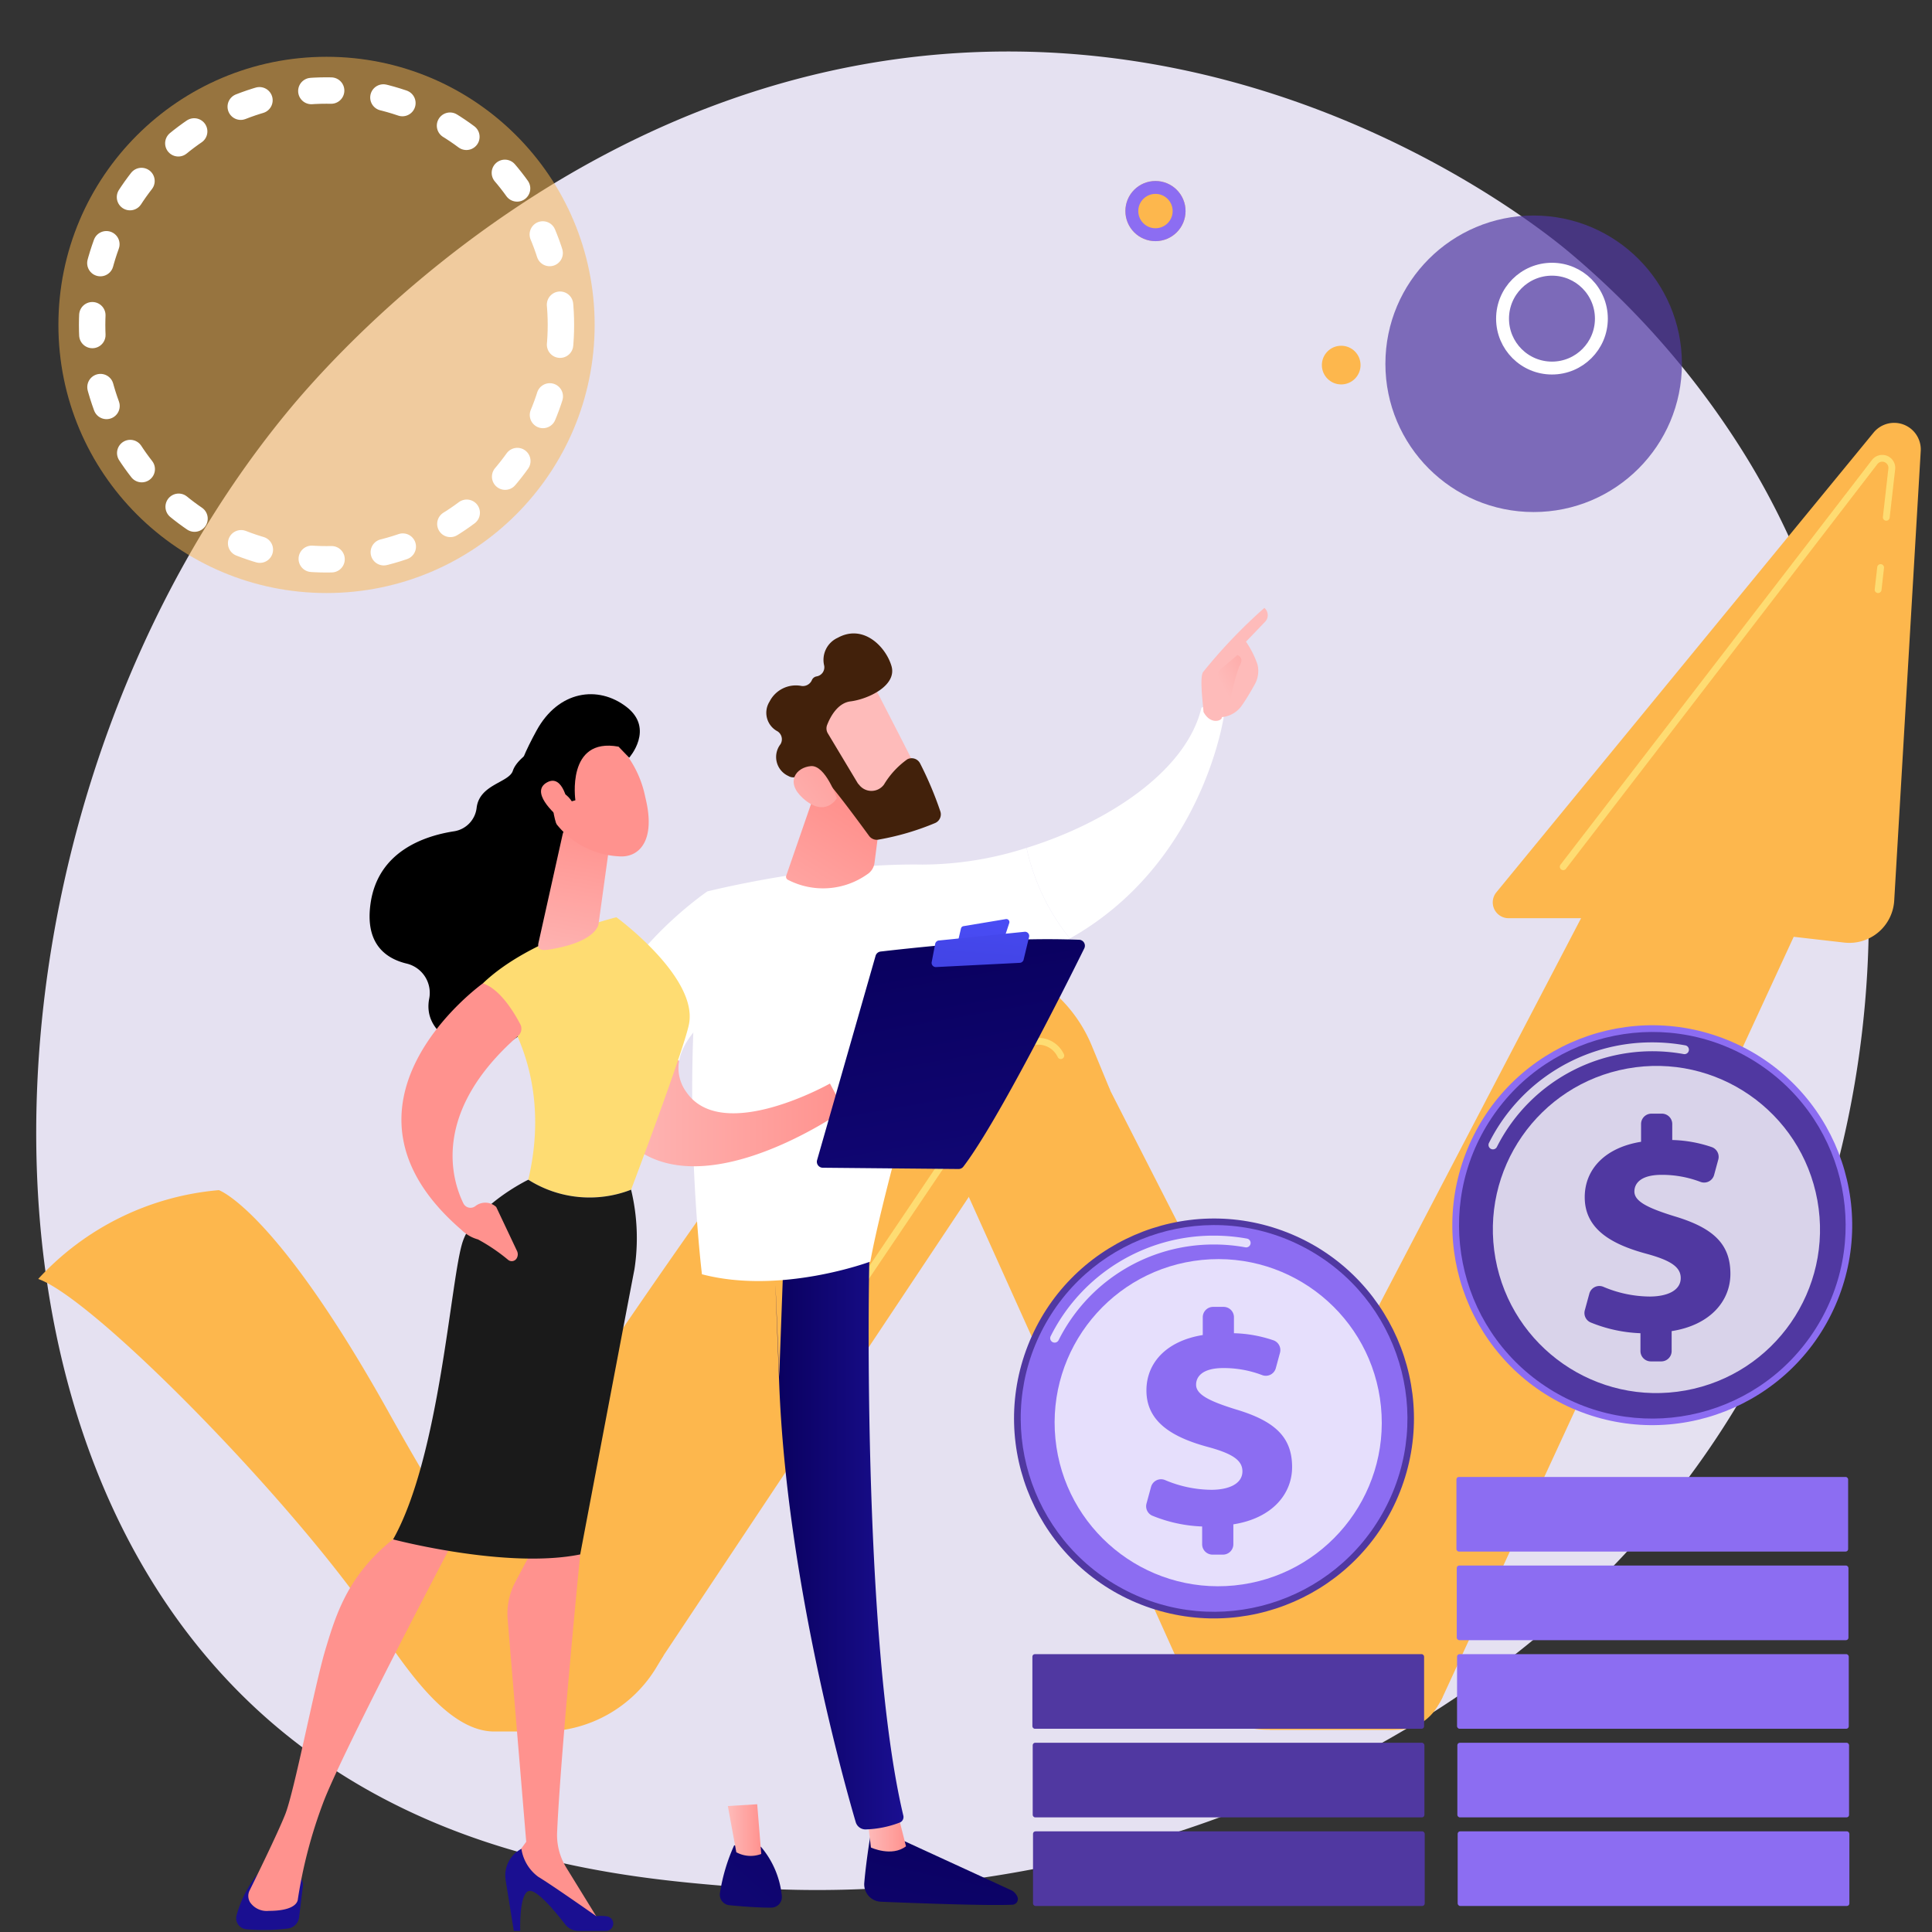 <svg id="Grupo_135390" data-name="Grupo 135390" xmlns="http://www.w3.org/2000/svg" xmlns:xlink="http://www.w3.org/1999/xlink" width="190" height="190" viewBox="0 0 190 190">
  <rect x="0" y="0" width="190" height="190" fill="#333333" stroke="none"/>
  <defs>
    <linearGradient id="linear-gradient" x1="0.94" y1="-0.484" x2="-1.895" y2="6.012" gradientUnits="objectBoundingBox">
      <stop offset="0" stop-color="#09005d"/>
      <stop offset="1" stop-color="#1a0f91"/>
    </linearGradient>
    <linearGradient id="linear-gradient-2" y1="0.5" x2="1" y2="0.5" gradientUnits="objectBoundingBox">
      <stop offset="0" stop-color="#febbba"/>
      <stop offset="1" stop-color="#ff928e"/>
    </linearGradient>
    <linearGradient id="linear-gradient-3" x1="0" y1="0.5" x2="1" y2="0.5" xlink:href="#linear-gradient"/>
    <linearGradient id="linear-gradient-4" x1="3.079" y1="-2.223" x2="-3.937" y2="5.384" xlink:href="#linear-gradient"/>
    <linearGradient id="linear-gradient-5" x1="0" y1="0.5" x2="1" y2="0.5" xlink:href="#linear-gradient-2"/>
    <linearGradient id="linear-gradient-7" x1="1084.288" y1="1.605" x2="1086.288" y2="4.278" xlink:href="#linear-gradient-2"/>
    <linearGradient id="linear-gradient-8" x1="0.339" y1="0.706" x2="2.358" y2="-1.072" xlink:href="#linear-gradient-2"/>
    <linearGradient id="linear-gradient-9" x1="0" y1="0.5" x2="1" y2="0.5" xlink:href="#linear-gradient-2"/>
    <linearGradient id="linear-gradient-10" x1="0.384" y1="-0.062" x2="0.898" y2="2.428" xlink:href="#linear-gradient"/>
    <linearGradient id="linear-gradient-11" x1="1.306" y1="-2.279" x2="-0.546" y2="4.058" gradientUnits="objectBoundingBox">
      <stop offset="0" stop-color="#4f52ff"/>
      <stop offset="1" stop-color="#4042e2"/>
    </linearGradient>
    <linearGradient id="linear-gradient-12" x1="1.24" y1="-2.806" x2="0.27" y2="1.549" xlink:href="#linear-gradient-11"/>
    <linearGradient id="linear-gradient-14" x1="-0.324" y1="2.006" x2="0.663" y2="0.304" xlink:href="#linear-gradient-2"/>
    <linearGradient id="linear-gradient-15" x1="-268.405" y1="-115.258" x2="-269.477" y2="-113.976" xlink:href="#linear-gradient-2"/>
    <linearGradient id="linear-gradient-16" x1="-0.575" y1="1.37" x2="1.998" y2="-0.671" xlink:href="#linear-gradient-2"/>
    <linearGradient id="linear-gradient-17" x1="-1290.148" y1="-75.967" x2="-1288.094" y2="-81.36" xlink:href="#linear-gradient"/>
    <linearGradient id="linear-gradient-18" x1="-954.957" y1="1.602" x2="-953.922" y2="-1.187" xlink:href="#linear-gradient-2"/>
    <linearGradient id="linear-gradient-19" x1="-801.989" y1="-52.772" x2="-800.72" y2="-56.448" xlink:href="#linear-gradient"/>
    <linearGradient id="linear-gradient-20" x1="-425.482" y1="1.698" x2="-425.018" y2="-1.193" xlink:href="#linear-gradient-2"/>
    <linearGradient id="linear-gradient-21" x1="0.429" y1="1.282" x2="0.557" y2="0.002" xlink:href="#linear-gradient-2"/>
    <linearGradient id="linear-gradient-22" x1="-738.12" y1="0.5" x2="-737.12" y2="0.5" xlink:href="#linear-gradient-2"/>
    <linearGradient id="linear-gradient-23" x1="-917.983" y1="-107.028" x2="-916.449" y2="-109.282" xlink:href="#linear-gradient-2"/>
    <linearGradient id="linear-gradient-24" x1="-3466.659" y1="-339.958" x2="-3460.867" y2="-347.1" xlink:href="#linear-gradient-2"/>
  </defs>
  <path id="Trazado_193938" data-name="Trazado 193938" d="M176.23,127.654c-18.258,42.674-66.451,61-104.212,57.879-10.31-.853-31.054-2.57-47.251-17.888-31.106-29.415-26.315-90.9,3.462-127.1,3.834-4.661,30.377-35.895,71.74-35.477,30.283.306,51.539,17.413,54.123,19.544a83.36,83.36,0,0,1,16.957,19.239C186.3,67.695,187.639,100.987,176.23,127.654Z" fill="#e5e1f1"/>
  <g id="Grupo_135391" data-name="Grupo 135391">
    <path id="Trazado_193939" data-name="Trazado 193939" d="M120.681,156.978,155.488,90.3h-7.131a1.558,1.558,0,0,1-1.2-2.546l37.1-45.213a2.617,2.617,0,0,1,4.635,1.813l-2.608,44.214a4.417,4.417,0,0,1-4.912,4.129l-4.972-.569-34.535,74.79a5.5,5.5,0,0,1-4.993,3.194H124.895Z" fill="#fdb74d"/>
    <path id="Trazado_193940" data-name="Trazado 193940" d="M91.9,110.211,116.477,164.8a9.009,9.009,0,0,0,8.217,5.313h12.668a4.625,4.625,0,0,0,4.044-2.382l.451-.812h0a3.621,3.621,0,0,1-3.226-1.975l-32.74-64.15Z" fill="#fdb74d"/>
    <path id="Trazado_193941" data-name="Trazado 193941" d="M109.2,107.27h0a5.373,5.373,0,0,0-7.8,1.24L65.265,162.79a15.607,15.607,0,0,1-12.992,6.96H47.189l-4.137-11.918s33.587-51.5,42.244-59.291c0,0,8.621-7.77,17.121-1.895a14.18,14.18,0,0,1,4.992,6.29Z" fill="#fdb74d"/>
    <path id="Trazado_193942" data-name="Trazado 193942" d="M3.757,125.778a27.287,27.287,0,0,1,17.767-8.736s5.566,1.9,16.655,21.767,18.449,28.93,27.086,23.981l-.715,1.188a13.028,13.028,0,0,1-11.158,6.305H48.615c-5.26,0-9.827-8.1-12.9-12.371C27.086,145.915,9.058,127.64,3.757,125.778Z" fill="#fdb74d"/>
    <path id="Trazado_193943" data-name="Trazado 193943" d="M184.7,58.322l-.038,0a.334.334,0,0,1-.295-.37l.245-2.159a.335.335,0,1,1,.665.076l-.244,2.158A.337.337,0,0,1,184.7,58.322Z" fill="#fedc72"/>
    <path id="Trazado_193944" data-name="Trazado 193944" d="M153.731,85.573a.335.335,0,0,1-.265-.539l30.633-39.8a1.275,1.275,0,0,1,2.277.921l-.541,4.771a.335.335,0,0,1-.665-.075l.54-4.771a.605.605,0,0,0-1.081-.438L154,85.442A.332.332,0,0,1,153.731,85.573Z" fill="#fedc72"/>
    <path id="Trazado_193945" data-name="Trazado 193945" d="M84.237,127.3a.341.341,0,0,1-.187-.057.335.335,0,0,1-.09-.465L99.8,103.295a2.782,2.782,0,0,1,4.822.365.335.335,0,1,1-.605.287,2.113,2.113,0,0,0-3.661-.278L84.515,127.152A.333.333,0,0,1,84.237,127.3Z" fill="#fedc72"/>
    <g id="Grupo_135390-2" data-name="Grupo 135390">
      <path id="Trazado_193946" data-name="Trazado 193946" d="M80.12,133.4a.334.334,0,0,1-.277-.522l1.016-1.506a.335.335,0,0,1,.555.375L80.4,133.255A.332.332,0,0,1,80.12,133.4Z" fill="#fedc72"/>
    </g>
  </g>
  <g id="Grupo_135396" data-name="Grupo 135396">
    <path id="Trazado_193947" data-name="Trazado 193947" d="M85.657,180.167s-.443,2.512-.661,5a1.713,1.713,0,0,0,1.639,1.856c3.311.138,10.394.406,12.935.293a.558.558,0,0,0,.491-.764h0a1.252,1.252,0,0,0-.638-.672l-11.7-5.377Z" fill="url(#linear-gradient)"/>
    <path id="Trazado_193948" data-name="Trazado 193948" d="M85.294,178.691l.356,3s2.05.955,3.449-.12l-.848-3.348Z" fill="url(#linear-gradient-2)"/>
    <path id="Trazado_193949" data-name="Trazado 193949" d="M85.562,122.207c-.154.785-.827,39.153,3.275,56.347a.584.584,0,0,1-.343.679,10.147,10.147,0,0,1-3.34.678,1,1,0,0,1-1-.721c-1.172-3.989-6.79-23.977-7.523-43.07-.819-21.335,0-.727,0-.727l.481-13.188Z" fill="url(#linear-gradient-3)"/>
    <path id="Trazado_193950" data-name="Trazado 193950" d="M72.2,181.477a18.087,18.087,0,0,0-1.39,4.638,1.045,1.045,0,0,0,.92,1.251c1.093.108,2.777.246,4.125.237a1.043,1.043,0,0,0,1.032-1.163,8.8,8.8,0,0,0-2.052-4.82Z" fill="url(#linear-gradient-4)"/>
    <path id="Trazado_193951" data-name="Trazado 193951" d="M71.579,177.613l.833,4.543a2.938,2.938,0,0,0,2.453.169l-.4-4.889Z" fill="url(#linear-gradient-5)"/>
    <path id="Trazado_193952" data-name="Trazado 193952" d="M69.329,123.384c-3.354,20.244.728,50.034,2.1,55.864a.912.912,0,0,0,.734.691,6.117,6.117,0,0,0,2.624-.1.833.833,0,0,0,.6-.767c.185-4.714-.148-33.653,2.978-45.089a2.6,2.6,0,0,1,1-1.434l6.066-4.312.465-6.971Z" fill="url(#linear-gradient-3)"/>
    <g id="Grupo_135392" data-name="Grupo 135392">
      <path id="Trazado_193953" data-name="Trazado 193953" d="M90.7,85.027c-10.053-.166-21.144,2.64-21.144,2.64-3,17.483-.524,37.649-.524,37.649,7.782,2.041,16.561-1.248,16.561-1.248,1.293-7.307,7.328-27.874,7.328-27.874a33.093,33.093,0,0,0,12.29-3.9,21.557,21.557,0,0,1-4.261-8.91A33.746,33.746,0,0,1,90.7,85.027Z" fill="#fff"/>
      <path id="Trazado_193954" data-name="Trazado 193954" d="M120.395,70.221a1.923,1.923,0,0,0-2.237-.629c-1.48,6.249-9.236,11.315-17.2,13.792a21.557,21.557,0,0,0,4.261,8.91C118.438,84.859,120.395,70.221,120.395,70.221Z" fill="#fff"/>
    </g>
    <g id="Grupo_135393" data-name="Grupo 135393">
      <path id="Trazado_193955" data-name="Trazado 193955" d="M120.155,70.524c.1.329-1.093.829-1.8-.515-.025-.643-.417-3.4-.032-3.926a51.351,51.351,0,0,1,6.022-6.3.945.945,0,0,1,.118,1.313l-1.927,2.008a9.313,9.313,0,0,1,1.125,2.225,2.7,2.7,0,0,1-.269,1.987c-.338.61-.8,1.4-1.236,2.022A2.668,2.668,0,0,1,120.155,70.524Z" fill="url(#linear-gradient-7)"/>
      <path id="Trazado_193956" data-name="Trazado 193956" d="M121.7,64.411,119.94,65.9l-.552,1.482,1.566,1.737a20.243,20.243,0,0,1,.918-3.578C122.263,64.9,122.06,64.6,121.7,64.411Z" fill="url(#linear-gradient-8)"/>
    </g>
    <path id="Trazado_193957" data-name="Trazado 193957" d="M73.415,97.4l-3.856-9.733s-9.389,6.379-10.933,14.468a22.214,22.214,0,0,1,8.162,2.187C67.482,100.5,73.415,97.4,73.415,97.4Z" fill="#fff"/>
    <path id="Trazado_193958" data-name="Trazado 193958" d="M81.62,106.559s-10.542,5.958-14.1.87a4,4,0,0,1-.733-3.107,22.214,22.214,0,0,0-8.162-2.187,11.16,11.16,0,0,0,1.213,7.653c6.231,11.4,23.176-.63,23.176-.63Z" fill="url(#linear-gradient-9)"/>
    <g id="Grupo_135394" data-name="Grupo 135394">
      <path id="Trazado_193959" data-name="Trazado 193959" d="M80.353,114.1,86.107,94a.585.585,0,0,1,.495-.422c1.042-.121,4.063-.463,7.55-.758a85.724,85.724,0,0,1,12-.4.588.588,0,0,1,.48.846c-1.658,3.354-8.476,17-11.891,21.465a.589.589,0,0,1-.474.233l-13.349-.124A.588.588,0,0,1,80.353,114.1Z" fill="url(#linear-gradient-10)"/>
      <path id="Trazado_193960" data-name="Trazado 193960" d="M94.749,91.082l4.171-.695a.3.3,0,0,1,.334.389l-.413,1.252a.3.3,0,0,1-.245.2l-4.014.536a.3.3,0,0,1-.331-.365l.256-1.093A.3.3,0,0,1,94.749,91.082Z" fill="url(#linear-gradient-11)"/>
      <path id="Trazado_193961" data-name="Trazado 193961" d="M91.626,94.614l.343-1.79a.415.415,0,0,1,.365-.334l8.425-.855a.413.413,0,0,1,.444.508l-.536,2.231a.413.413,0,0,1-.381.316l-8.233.415A.414.414,0,0,1,91.626,94.614Z" fill="url(#linear-gradient-12)"/>
      <path id="Trazado_193962" data-name="Trazado 193962" d="M81.743,109.242s-.8-3.3-.478-4.465.95-2.672,3.038-2.338a30.591,30.591,0,0,1,4.55,1.213,1.2,1.2,0,0,1-1.711,1.032l.984.761s-.141,1.22-1.481.568l.915,1.01a1.067,1.067,0,0,1-1.562.359C85.012,106.74,84.54,109.639,81.743,109.242Z" fill="url(#linear-gradient-9)"/>
    </g>
    <path id="Trazado_193963" data-name="Trazado 193963" d="M80.521,76.866l-3.2,9.25a.333.333,0,0,0,.152.4,7.518,7.518,0,0,0,7.8-.524A1.569,1.569,0,0,0,86,84.872l1.036-8.006Z" fill="url(#linear-gradient-14)"/>
    <g id="Grupo_135395" data-name="Grupo 135395">
      <path id="Trazado_193964" data-name="Trazado 193964" d="M85.627,66.866C85.752,66.984,90.9,77.1,90.9,77.1L85.065,79.92l-6.307-8.863S83.534,64.9,85.627,66.866Z" fill="url(#linear-gradient-15)"/>
      <path id="Trazado_193965" data-name="Trazado 193965" d="M81.341,71.3a.936.936,0,0,0,.07.818l2.912,4.855a.926.926,0,0,0,.16.2,1.528,1.528,0,0,0,2.45-.016,8.229,8.229,0,0,1,2.3-2.488.931.931,0,0,1,1.256.414,34.722,34.722,0,0,1,1.993,4.728.927.927,0,0,1-.539,1.137,25.832,25.832,0,0,1-5.593,1.631.933.933,0,0,1-.881-.374c-.892-1.222-3.406-4.638-4.265-5.493-.8-.794-2.268-.495-2.932-.3a.939.939,0,0,1-.744-.1,2.052,2.052,0,0,1-.772-3.123.932.932,0,0,0-.289-1.266A2.06,2.06,0,0,1,75.679,69a2.9,2.9,0,0,1,3.146-1.54.965.965,0,0,0,1.014-.564.617.617,0,0,1,.481-.379.905.905,0,0,0,.732-1.062,2.385,2.385,0,0,1,1.332-2.733c2.519-1.385,4.726.872,5.287,2.777s-2.256,3.252-4.027,3.477C82.342,69.139,81.628,70.559,81.341,71.3Z" fill="#42210b"/>
      <path id="Trazado_193966" data-name="Trazado 193966" d="M82.3,78.5s-1.12-3.278-2.554-3.158-2.563,1.549-.786,3.155C81.17,80.49,82.3,78.5,82.3,78.5Z" fill="url(#linear-gradient-16)"/>
    </g>
  </g>
  <g id="Grupo_135398" data-name="Grupo 135398">
    <path id="Trazado_193967" data-name="Trazado 193967" d="M53.528,73.072s-2.613,1.271-3.093,2.73c-.385,1.172-3.274,1.323-3.559,3.626a2.643,2.643,0,0,1-2.212,2.323c-2.95.452-7.5,1.984-8.223,7.106-.556,3.909,1.437,5.392,3.529,5.9a2.962,2.962,0,0,1,2.246,3.422c-.3,1.488.147,3.207,2.724,4.567,5.775,3.048,11.543-7.219,11.543-7.219l1.182-17.927Z"/>
    <path id="Trazado_193968" data-name="Trazado 193968" d="M29.789,185.478l-.374,3.072a1.267,1.267,0,0,1-1.113,1.11,19.642,19.642,0,0,1-4.112.065,1.087,1.087,0,0,1-.912-1.41,11.182,11.182,0,0,1,2.061-4.014h3.408A1.05,1.05,0,0,1,29.789,185.478Z" fill="url(#linear-gradient-17)"/>
    <path id="Trazado_193969" data-name="Trazado 193969" d="M56.483,149.488l.575,3.384s-1.927,19.512-2.269,27.317a6.115,6.115,0,0,0,.9,3.476l3.349,5.439-8.512-5.023-.17-1.039,1.394-1.916-1.826-21.858a6.706,6.706,0,0,1,.764-3.71l1.76-3.308Z" fill="url(#linear-gradient-18)"/>
    <path id="Trazado_193970" data-name="Trazado 193970" d="M59.6,189.892H56.887a1.635,1.635,0,0,1-1.3-.636c-.847-1.1-2.6-3.247-3.44-3.3-1.13-.076-.985,3.939-.985,3.939h-.633l-.8-4.989a2.953,2.953,0,0,1,1.549-3.087h0a4.179,4.179,0,0,0,1.659,2.754c1.4.844,5.7,3.869,5.7,3.869a3.89,3.89,0,0,1,1.1.029A.718.718,0,0,1,59.6,189.892Z" fill="url(#linear-gradient-19)"/>
    <path id="Trazado_193971" data-name="Trazado 193971" d="M44.823,151.1S33.537,172.5,31.744,177.39a46.938,46.938,0,0,0-2.447,9.351c-.037.6-.788,1.181-2.856,1.181a1.984,1.984,0,0,1-1.847-.842,1.207,1.207,0,0,1-.045-1.168c.653-1.321,2.724-5.543,3.491-7.457.917-2.287,2.887-12.648,3.968-16.25s2.3-7.51,7.008-11.11C39.016,151.1,42.246,147.931,44.823,151.1Z" fill="url(#linear-gradient-20)"/>
    <path id="Trazado_193972" data-name="Trazado 193972" d="M51.952,116.019c2.911-12.335-4.464-19.312-4.464-19.312,4.653-4.466,13.131-6.5,13.131-6.5s8.09,5.915,7.131,10.544C67.187,103.465,62.063,117,62.063,117A11.254,11.254,0,0,1,51.952,116.019Z" fill="#fedc72"/>
    <path id="Trazado_193973" data-name="Trazado 193973" d="M45.5,122.126c1.185-3.569,6.455-6.107,6.455-6.107A11.254,11.254,0,0,0,62.063,117a20.269,20.269,0,0,1,.329,7.836c-.733,3.775-5.334,28.032-5.334,28.032-7.25,1.469-18.4-1.478-18.4-1.478C43.275,143.2,44.313,125.695,45.5,122.126Z" fill="#1a1a1a"/>
    <path id="Trazado_193974" data-name="Trazado 193974" d="M55.331,82.057,52.964,92.688c-.227.936.627.783,1.574.6,1.55-.292,3.548-.894,4.216-2.1a1.145,1.145,0,0,0,.121-.4l1.017-7.372a1.324,1.324,0,0,0-.775-1.392l-1.962-.87A1.324,1.324,0,0,0,55.331,82.057Z" fill="url(#linear-gradient-21)"/>
    <path id="Trazado_193975" data-name="Trazado 193975" d="M47.488,96.707s-16.519,11.819-2.112,24.237a3.717,3.717,0,0,0,1.629.945,17.936,17.936,0,0,1,2.978,2.02.561.561,0,0,0,.82-.147h0a.764.764,0,0,0,.043-.734L48.8,118.7a1.578,1.578,0,0,0-2.049-.088h0a.779.779,0,0,1-1.18-.268c-1.113-2.268-3.216-8.939,5.391-16.476a.935.935,0,0,0,.207-1.134C50.565,99.575,49.182,97.268,47.488,96.707Z" fill="url(#linear-gradient-22)"/>
    <g id="Grupo_135397" data-name="Grupo 135397">
      <path id="Trazado_193976" data-name="Trazado 193976" d="M59.864,72.365a10.487,10.487,0,0,1,3.6,6.05c1.083,4.343-.677,5.9-2.48,5.806a8.372,8.372,0,0,1-6.685-3.77C52.036,77.335,56.562,70.281,59.864,72.365Z" fill="url(#linear-gradient-23)"/>
      <path id="Trazado_193977" data-name="Trazado 193977" d="M56.586,78.7s-.923-6.223,4.245-5.271l1.044,1.087s2.53-2.848-.269-5-6.684-1.6-8.833,2.318-2.928,6.674-1.127,9.11,3.156.347,3.156.347-.826-2.108-.141-3.013,1.57.526,1.57.526Z"/>
      <path id="Trazado_193978" data-name="Trazado 193978" d="M55.88,79.232s-.456-3.2-2.091-2.286.589,2.991,1.481,3.7Z" fill="url(#linear-gradient-24)"/>
    </g>
  </g>
  <g id="Grupo_135401" data-name="Grupo 135401">
    <g id="Grupo_135400" data-name="Grupo 135400">
      <circle id="Elipse_6003" data-name="Elipse 6003" cx="19.66" cy="19.66" r="19.66" transform="matrix(0.401, -0.916, 0.916, 0.401, 136.598, 130.616)" fill="#8c6df2"/>
      <circle id="Elipse_6004" data-name="Elipse 6004" cx="19.006" cy="19.006" r="19.006" transform="matrix(0.555, -0.832, 0.832, 0.555, 136.136, 125.763)" fill="#5038a1"/>
      <path id="Trazado_193979" data-name="Trazado 193979" d="M146.82,113.032a.436.436,0,0,1-.389-.632,17.9,17.9,0,0,1,16.061-9.889,18.112,18.112,0,0,1,3.244.292.436.436,0,0,1-.157.858,17.137,17.137,0,0,0-18.37,9.132A.434.434,0,0,1,146.82,113.032Z" fill="#fff" opacity="0.78"/>
      <circle id="Elipse_6005" data-name="Elipse 6005" cx="16.086" cy="16.086" r="16.086" transform="matrix(0.984, -0.178, 0.178, 0.984, 144.208, 107.948)" fill="#fff" opacity="0.78"/>
      <g id="Grupo_135399" data-name="Grupo 135399">
        <path id="Trazado_193980" data-name="Trazado 193980" d="M161.328,132.864v-1.75a14.273,14.273,0,0,1-4.911-1.065,1.012,1.012,0,0,1-.559-1.2l.444-1.63a1.02,1.02,0,0,1,1.385-.667,11.855,11.855,0,0,0,4.534.954c1.758,0,3.068-.6,3.068-1.817,0-1.1-1.012-1.757-3.455-2.412-3.484-.953-5.986-2.472-5.986-5.54,0-2.77,2.025-4.884,5.54-5.45V110.54a1.019,1.019,0,0,1,1.019-1.019h1.029a1.019,1.019,0,0,1,1.019,1.019v1.572a13,13,0,0,1,3.893.7,1.016,1.016,0,0,1,.634,1.225l-.409,1.507a1.017,1.017,0,0,1-1.343.687,10.628,10.628,0,0,0-3.817-.693c-2.085,0-2.681.864-2.681,1.638,0,.953,1.251,1.608,3.961,2.443,3.872,1.161,5.481,2.769,5.481,5.658,0,2.651-1.966,5.034-5.778,5.63v1.958a1.02,1.02,0,0,1-1.02,1.02h-1.028A1.02,1.02,0,0,1,161.328,132.864Z" fill="#5038a1"/>
      </g>
    </g>
    <rect id="Rectángulo_44821" data-name="Rectángulo 44821" width="38.522" height="7.338" rx="0.242" transform="translate(143.231 145.249)" fill="#8c6df2"/>
    <rect id="Rectángulo_44822" data-name="Rectángulo 44822" width="38.522" height="7.338" rx="0.242" transform="translate(143.262 153.962)" fill="#8c6df2"/>
    <rect id="Rectángulo_44823" data-name="Rectángulo 44823" width="38.522" height="7.338" rx="0.242" transform="translate(143.292 162.675)" fill="#8c6df2"/>
    <rect id="Rectángulo_44824" data-name="Rectángulo 44824" width="38.522" height="7.338" rx="0.242" transform="translate(143.322 171.389)" fill="#8c6df2"/>
    <rect id="Rectángulo_44825" data-name="Rectángulo 44825" width="38.522" height="7.338" rx="0.242" transform="translate(143.352 180.102)" fill="#8c6df2"/>
  </g>
  <g id="Grupo_135404" data-name="Grupo 135404">
    <g id="Grupo_135403" data-name="Grupo 135403">
      <circle id="Elipse_6006" data-name="Elipse 6006" cx="19.66" cy="19.66" r="19.66" transform="translate(93.903 150.611) rotate(-68.561)" fill="#5038a1"/>
      <circle id="Elipse_6007" data-name="Elipse 6007" cx="19.006" cy="19.006" r="19.006" transform="matrix(0.472, -0.882, 0.882, 0.472, 93.663, 147.286)" fill="#8c6df2"/>
      <path id="Trazado_193981" data-name="Trazado 193981" d="M103.716,132.038a.436.436,0,0,1-.389-.632,17.9,17.9,0,0,1,16.061-9.889,18.187,18.187,0,0,1,3.244.291.436.436,0,0,1-.157.858,17.272,17.272,0,0,0-3.087-.277,17.036,17.036,0,0,0-15.282,9.41A.437.437,0,0,1,103.716,132.038Z" fill="#fff" opacity="0.78"/>
      <circle id="Elipse_6008" data-name="Elipse 6008" cx="16.086" cy="16.086" r="16.086" transform="translate(102.209 125.489) rotate(-5.655)" fill="#fff" opacity="0.78"/>
      <g id="Grupo_135402" data-name="Grupo 135402">
        <path id="Trazado_193982" data-name="Trazado 193982" d="M118.224,151.87v-1.75a14.273,14.273,0,0,1-4.911-1.065,1.012,1.012,0,0,1-.559-1.2l.444-1.63a1.021,1.021,0,0,1,1.386-.667,11.845,11.845,0,0,0,4.533.954c1.758,0,3.068-.6,3.068-1.817,0-1.1-1.012-1.757-3.455-2.412-3.484-.953-5.986-2.472-5.986-5.54,0-2.77,2.025-4.884,5.54-5.45v-1.751a1.019,1.019,0,0,1,1.019-1.019h1.029a1.019,1.019,0,0,1,1.019,1.019v1.572a13,13,0,0,1,3.893.7,1.016,1.016,0,0,1,.634,1.225l-.409,1.507a1.017,1.017,0,0,1-1.343.687,10.628,10.628,0,0,0-3.817-.693c-2.085,0-2.681.864-2.681,1.638,0,.953,1.251,1.608,3.962,2.443,3.871,1.161,5.48,2.769,5.48,5.658,0,2.651-1.966,5.034-5.778,5.63v1.958a1.02,1.02,0,0,1-1.02,1.02h-1.028A1.02,1.02,0,0,1,118.224,151.87Z" fill="#8c6df2"/>
      </g>
    </g>
    <rect id="Rectángulo_44826" data-name="Rectángulo 44826" width="38.522" height="7.338" rx="0.242" transform="translate(101.529 162.675)" fill="#5038a1"/>
    <rect id="Rectángulo_44827" data-name="Rectángulo 44827" width="38.522" height="7.338" rx="0.242" transform="translate(101.56 171.389)" fill="#5038a1"/>
    <rect id="Rectángulo_44828" data-name="Rectángulo 44828" width="38.522" height="7.338" rx="0.242" transform="translate(101.59 180.102)" fill="#5038a1"/>
  </g>
  <g id="Grupo_135405" data-name="Grupo 135405">
    <circle id="Elipse_5247" data-name="Elipse 5247" cx="14.58" cy="14.58" r="14.58" transform="translate(136.245 21.196)" fill="#5038a1" opacity="0.7" style="isolation: isolate"/>
    <g id="Elipse_5249" data-name="Elipse 5249">
      <circle id="Elipse_6009" data-name="Elipse 6009" cx="5.494" cy="5.494" r="5.494" transform="translate(147.132 25.842)" fill="none"/>
      <circle id="Elipse_6010" data-name="Elipse 6010" cx="4.86" cy="4.86" r="4.86" transform="translate(147.766 26.476)" fill="none" stroke="#fff" stroke-width="1.268"/>
    </g>
    <g id="Elipse_5250" data-name="Elipse 5250">
      <circle id="Elipse_6011" data-name="Elipse 6011" cx="2.958" cy="2.958" r="2.958" transform="translate(110.675 17.8)" fill="#fdb74d"/>
      <circle id="Elipse_6012" data-name="Elipse 6012" cx="2.324" cy="2.324" r="2.324" transform="translate(111.309 18.433)" fill="#fdb74d" stroke="#8c6df2" stroke-width="1.268"/>
    </g>
    <circle id="Elipse_5251" data-name="Elipse 5251" cx="1.902" cy="1.902" r="1.902" transform="translate(129.997 34.002)" fill="#fdb74d"/>
  </g>
  <g id="Grupo_135406" data-name="Grupo 135406">
    <circle id="Elipse_6013" data-name="Elipse 6013" cx="26.368" cy="26.368" r="26.368" transform="translate(5.744 5.585)" fill="#fdb74d" opacity="0.5"/>
    <g id="Elipse_4972" data-name="Elipse 4972">
      <circle id="Elipse_6014" data-name="Elipse 6014" cx="24.35" cy="24.35" r="24.35" transform="translate(7.762 7.604)" fill="none"/>
      <circle id="Elipse_6015" data-name="Elipse 6015" cx="23.051" cy="23.051" r="23.051" transform="translate(9.06 8.902)" fill="none" stroke="#fff" stroke-linecap="round" stroke-width="2.597" stroke-dasharray="1.948 5.195"/>
    </g>
  </g>
  <rect id="Rectángulo_44829" data-name="Rectángulo 44829" width="190" height="190" fill="none"/>
</svg>
